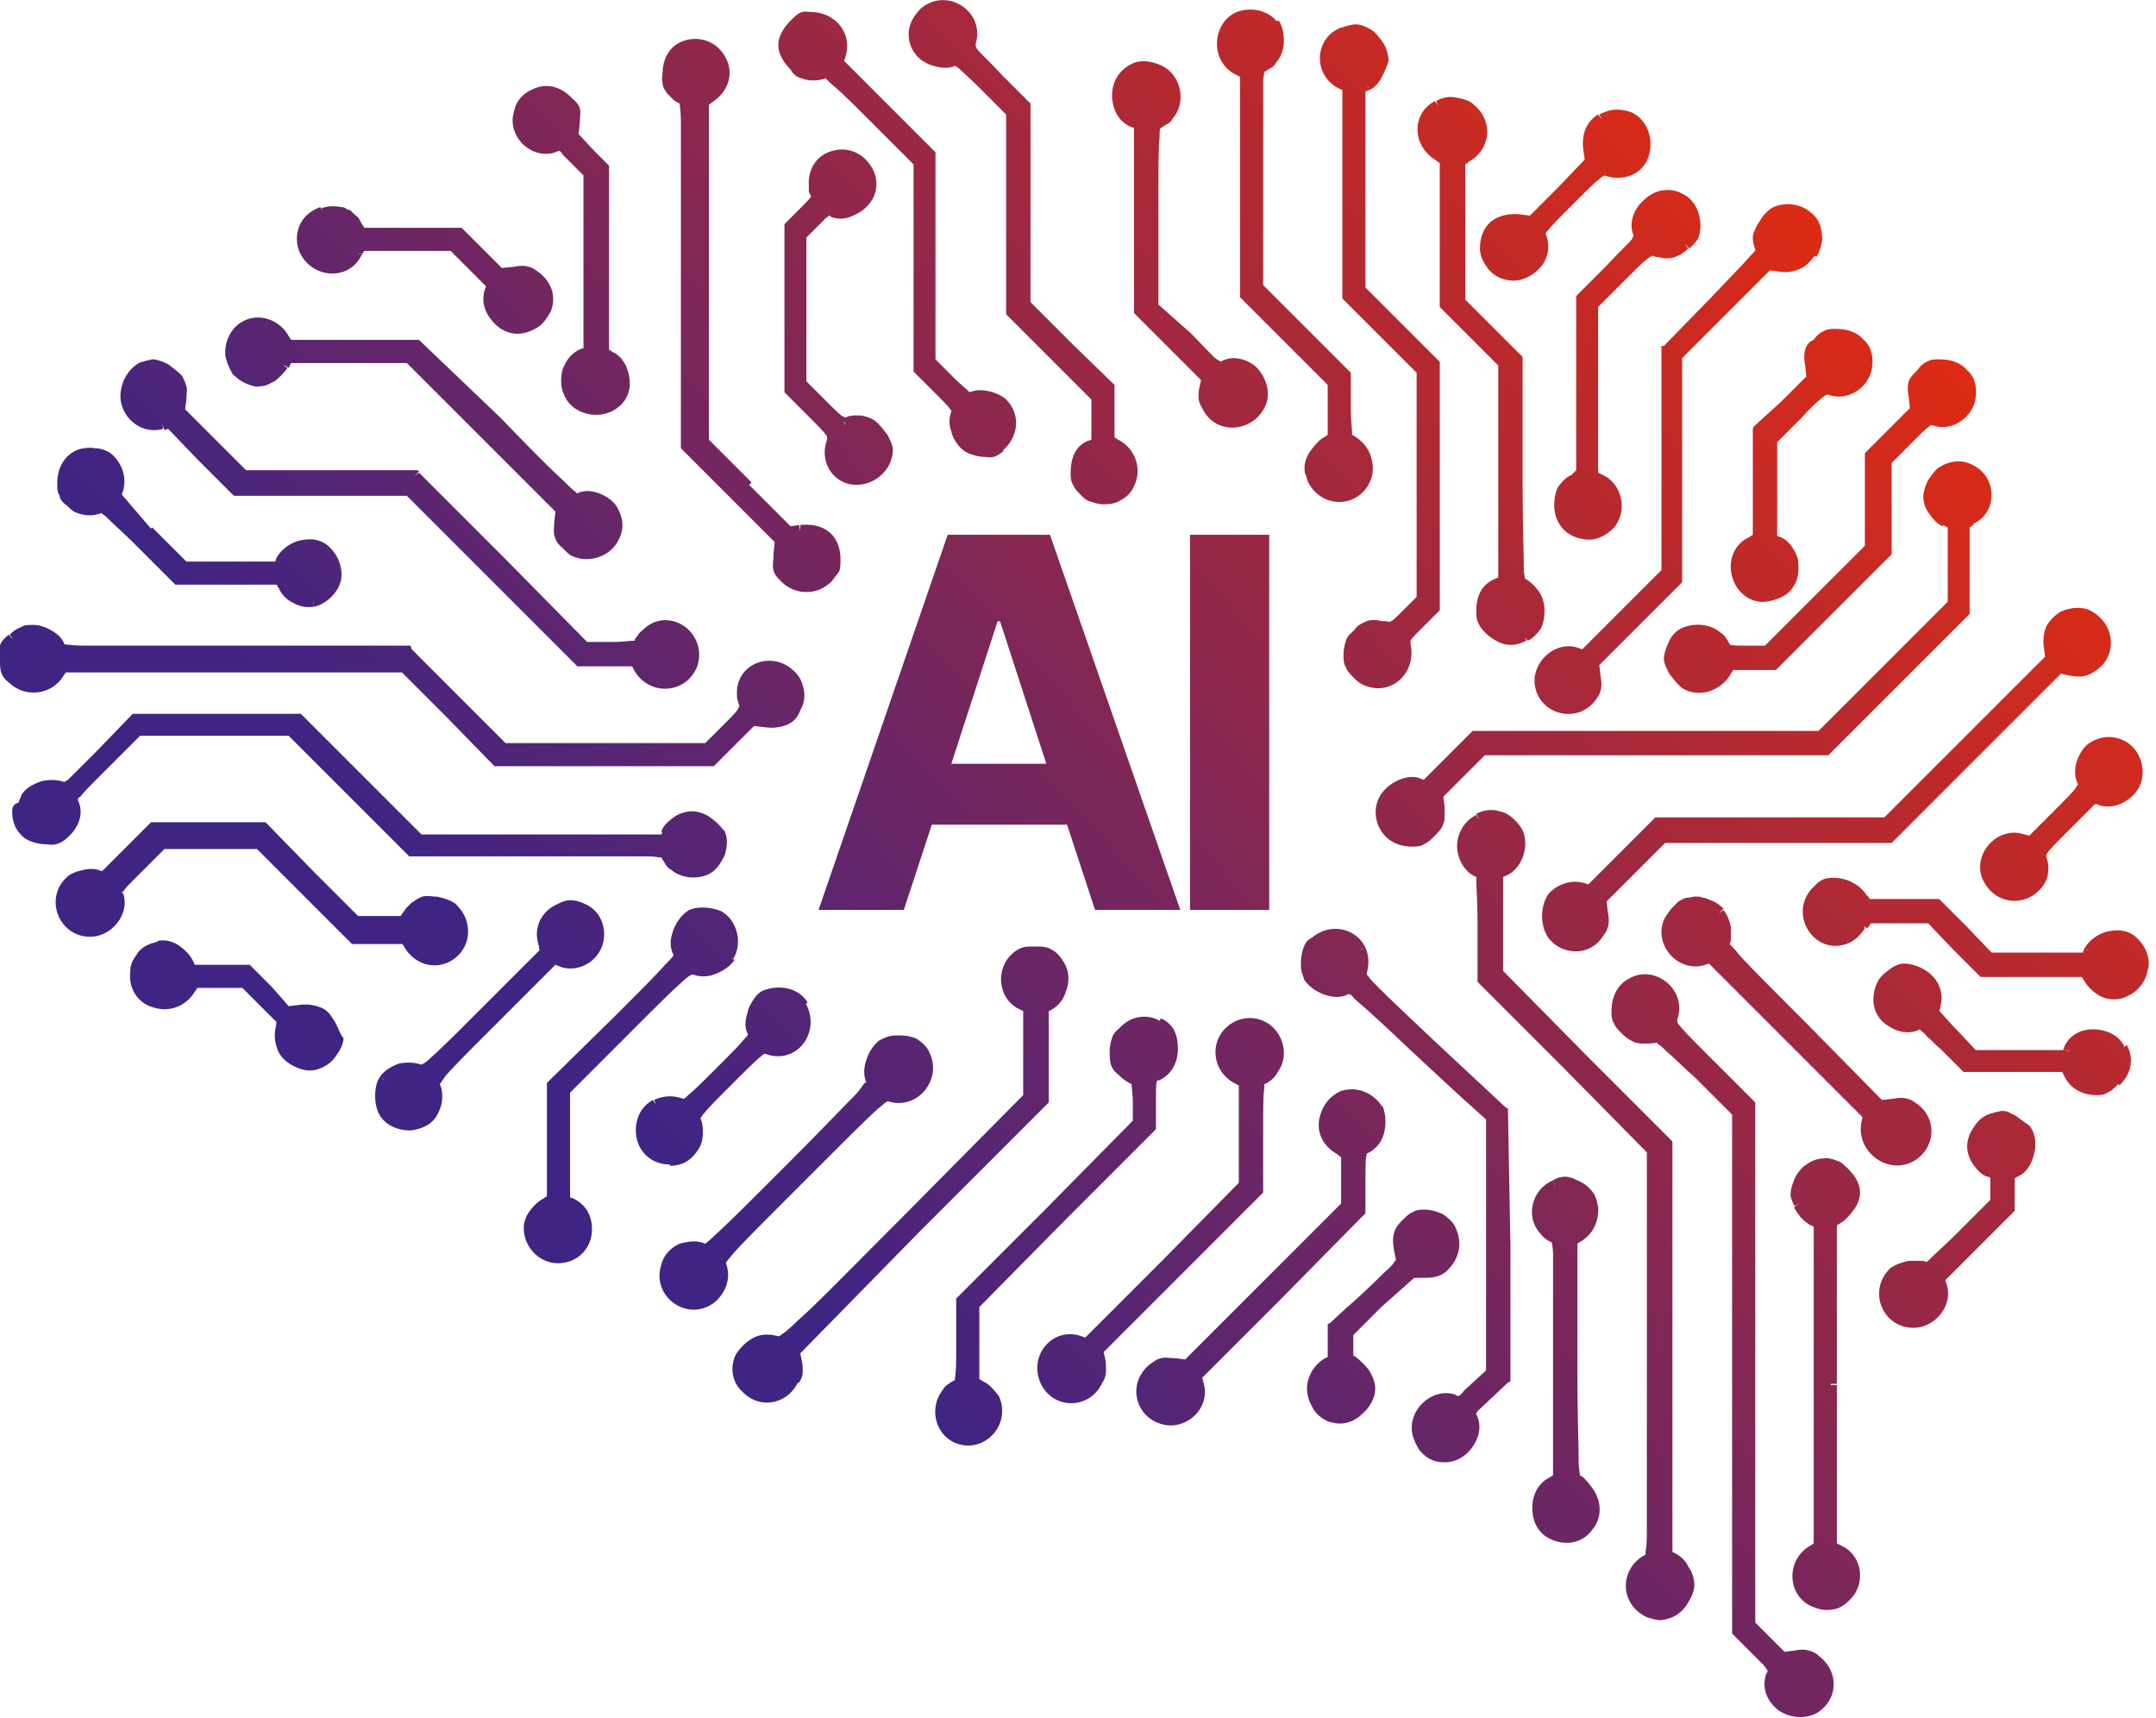 <svg width="177" height="141" fill="none" xmlns="http://www.w3.org/2000/svg"><path fill-rule="evenodd" clip-rule="evenodd" d="M75.6 4.9c.4.3.9.5 1.4.6.5.1 1 .1 1.4-.1 0 0 .1.1.2.1.106.106.25.237.435.407.34.31.819.747 1.465 1.393l2.1 2.1v16.4l.1.1 3.5 3.5 3.4 3.4v3.3l-.3.1c-1 .4-1.4 1.4-1.4 2.6 0 .4 0 .7.2 1 .1.3.4.6.6.8.3.3.5.5.9.6.3.1.7.2 1 .2.6 0 1.1-.1 1.5-.4.4-.2.8-.6 1-1.1.7-1.4.1-3.1-1.3-3.8l-.3-.2v-4.3l-.1-.1-3.4-3.3-3.4-3.4V8.5l-.1-.1L82.1 6c-.55-.6-.975-1.025-1.288-1.338C80.5 4.35 80.3 4.15 80.2 4l-.1-.2v-.2c.8-2.7-2.4-4.7-4.5-2.9-.6.6-1 1.3-1 2.1s.3 1.5 1 2.1Zm58.5 14.4v.1s-.1.1-.1.2c-.15.2-.375.425-.7.75-.325.325-.75.75-1.3 1.35l-2.5 2.5-.1.1v14.3l-.4.4c-.5.2-.8.6-1.1 1-.2.4-.3.9-.3 1.5 0 .8.3 1.5.8 2s1.3.8 2.1.8c.6 0 1.2-.3 1.7-.7.5-.4.8-1 .9-1.6.2-1.2-.4-2.5-1.5-3l-.4-.2V25.2l2.2-2.2c.9-.9 1.5-1.5 1.9-1.8.2-.1.3-.2.3-.2h.1c.05 0 .1.025.15.05.05.025.1.05.15.05.1 0 .225.025.35.05.125.025.25.05.35.05.4 0 .7 0 1-.2.3-.1.6-.3.9-.6l-.3-.4.3.3.1.1c.3-.3.5-.5.7-.8.1-.3.2-.6.2-1 0-1.3-.6-2.3-1.5-2.7-.9-.5-2.1-.4-3 .4-1 .8-1.4 2-1 3Zm2.299 9.1v18.4l-3.3 3.3-3.2 3.2-.3-.1c-1.569-.589-3.331.65-3.587 2.302l-.013-.002c-.3 2.8 3.1 4.2 4.9 2.1.046-.068.091-.132.136-.193.15-.209.287-.398.364-.707.1-.3.1-.7 0-1.2l-.1-.9 3.3-3.3 3.4-3.4.1-.1V29.4l3.6-3.6 3.6-3.6.8.1c.6.1 1.1 0 1.6-.2s.8-.5 1.2-1l.1-.1.1.1c.3-.4.4-.9.5-1.4 0-.5-.1-1.1-.3-1.5-.3-.6-1-1.1-1.6-1.3-.7-.2-1.4-.2-2.1.1-.4.2-.8.6-1.1 1.1a1.937 1.937 0 0 1-.143.228 1.877 1.877 0 0 0-.257.472c-.1.2-.2.5-.2.7 0 .3.1.7.2 1 0 .1-.1.2-.4.5-.319.383-.842.93-1.621 1.742-.441.461-.964 1.007-1.579 1.658l-3.9 4h-.2Zm16.701 8.8.1-.1 2-2 1.6-1.6-.1-.9c-.1-.5-.1-.9 0-1.3.1-.3.4-.6.7-.9.2-.3.5-.6.8-.7.3-.2.6-.2 1-.2 1 0 1.8.3 2.3.9.6.5.8 1.3.7 2.2-.2 1.7-2 2.9-3.6 2.3h-.1l-.1.1c-.2.1-.6.5-1.5 1.4l-1.6 1.6v7.5l-.1.1-4.6 4.6-4.6 4.6-.2.2h-3.5l-.2.3c-.7 1.3-2.4 2-3.8 1.3-.4-.2-.8-.7-1.1-1.1-.153-.153-.248-.364-.328-.544l-.001-.001a3.685 3.685 0 0 0-.071-.155c-.1-.2-.2-.5-.2-.7 0-.4.2-1 .4-1.4.2-.5.6-.9 1-1.1 1-.5 2.4-.4 3.2.3.2.1.4.3.5.5.1.1.2.3.3.5.2.1.6.1 1.4.1h1.5l4.1-4.1 4.1-4.1v-7.6Zm6.2 1.1c.9-.5 1.8-.6 2.7-.1 2 1 2 3.9 0 4.8v.1l-.3.2v7.1l-.1.1-5.7 5.7-5.7 5.7-.1.1h-28.2l-1.7 1.7-1.7 1.7.1.9v.7c0 .2 0 .4-.1.6-.1.4-.4.7-.7 1-.3.3-.6.6-.9.7-.3.2-.6.2-1 .2-1 0-1.8-.4-2.3-1-.5-.6-.8-1.5-.6-2.4.2-.9.8-1.5 1.5-1.9.7-.4 1.6-.6 2.3-.2h.045a.196.196 0 0 0 .044-.008c.029-.01.054-.035.111-.092l1.7-1.7 2.1-2.1.1-.1h28.4l5.3-5.3 5.3-5.3v-6.1l-.367-.183-.033.083c-.5-.2-.8-.6-1.1-1-.3-.4-.5-.9-.5-1.4 0-.5.2-1 .4-1.4.055-.074.111-.151.167-.23h.001c.247-.345.506-.707.832-.87Zm11.2 24.2c.2-.6.6-1.3 1.2-1.6 1.9-1.1 4.2.2 4.2 2.5 0 1-.5 1.8-1.3 2.3-.7.5-1.7.7-2.5.3-.1 0-.2.1-.3.2L170 68c-1.1 1.1-1.7 1.7-1.9 2-.1.1-.1.2-.1.2v.2c.2.5.2 1 .1 1.5-.1.4-.3.8-.7 1.2-1.3 1.3-3.4 1.1-4.4-.5-1.4-2.1.8-4.9 3.2-4.1l.4.1 2-2c1-1 1.5-1.5 1.8-1.9.1-.2.2-.3.2-.3-.3-.6-.3-1.3-.1-1.9Zm-22.3-33.8c-.1.4-.1.8 0 1.3l.1.9-2 2L144 35l-.1.2v8.7l-.3.2c-1.1.5-1.6 1.6-1.5 2.7.1 1 .7 2.1 1.9 2.5.6.2 1.2.1 1.8-.1.6-.2 1.1-.5 1.4-1 .5-.7.5-1.5.4-2.3-.2-.7-.7-1.5-1.4-1.8l-.3-.1v-7.7l2-2c1-1.1 1.5-1.5 1.9-1.8.1-.1.2-.1.2-.1h.1c1.6.6 3.4-.6 3.6-2.3.1-.9-.1-1.7-.7-2.2-.5-.6-1.3-.9-2.3-.9-.4 0-.7 0-1 .2-.3.1-.6.4-.8.7-.3.1-.6.4-.7.8Zm13.1 31.8 6.6-6.6-.1-.7c-.1-.7 0-1.3.2-1.8.3-.5.7-.9 1.2-1.2.5-.2.9-.3 1.4-.3.4 0 .9.1 1.3.4 1.6 1 1.9 3.2.5 4.5-.4.3-.8.6-1.3.7-.5.1-1 0-1.5-.1l-.4-.1-6.8 6.8-7 7-.1.1h-18.6l-2.4 2.4-2.4 2.4.1.9c.1.5.1.9 0 1.2-.078.309-.214.498-.365.707-.044.061-.09.124-.135.193-.5.7-1.3 1.1-2.1 1.1s-1.6-.3-2.2-1c-.4-.5-.6-1.2-.6-1.9s.2-1.4.6-1.9c.8-.8 1.9-1.1 2.9-.8l.3.1L133 70l2.8-2.8.1-.1h18.8l6.6-6.6ZM46.1 79.4c1.8.5 3.5-.9 3.5-2.7 0-1.1-.6-2.1-1.6-2.5-.4-.2-.8-.3-1.2-.3-.4 0-.8.2-1.2.4-1.2.6-1.8 1.9-1.4 3.2l.1.5-4.8 4.8c-2.1 2.1-3.3 3.3-4.1 4-.4.4-.6.5-.8.6-.6-.2-1.2-.2-1.8-.1-.6.2-1.3.6-1.6 1.1-.3.4-.4 1-.4 1.6 0 .5.1 1.1.4 1.6.6.9 1.6 1.2 2.5 1.2.9-.1 1.9-.5 2.3-1.5.2-.4.3-.8.3-1.2 0-.4 0-.7-.2-1.1.05-.05.1-.125.176-.238.075-.112.175-.262.325-.462.6-.7 1.899-2 4.197-4.297L40.8 84l4.8-4.8.5.2Zm-14.9 9 .3.2.1.1-.4-.3Zm54.9 2.1-.1.1L75.6 101l-9.9 10.1.1.5c.1.4.1.7.1 1 0 .3-.1.6-.3.9h-.1c-.9 1.8-3.1 2.2-4.5.8-.9-.8-1.1-2-.6-3.1.4-.6.9-1.1 1.5-1.4.6-.3 1.3-.3 2-.1 0 0 .1 0 .2-.1.3-.2.7-.5 1.4-1.2 1.079-.934 2.673-2.54 5.191-5.076l.001-.001.002-.001c.986-.993 2.113-2.129 3.407-3.422l9.9-10V83l-.4-.2c-.8-.4-1.3-1.2-1.4-2.1-.1-.8.2-1.8.9-2.4.2-.2.5-.4.8-.5.3-.1.6-.1 1-.1.6 0 1.1 0 1.5.3.4.2.7.6 1 1.1.4.7.4 1.6.1 2.3-.2.7-.7 1.3-1.4 1.6v7.5ZM55 95.6v.1c1 0 1.7-.4 2.3-1.3.3-.4.4-.9.4-1.4 0-.4 0-.8-.2-1.2a.606.606 0 0 0 .093-.132c.04-.068.09-.151.206-.268.4-.5 1.1-1.2 2.2-2.3 1.3-1.3 2-2 2.5-2.4.2-.2.3-.2.3-.2 2.562.985 4.639-1.719 3.36-4.094l.14-.106c-.7-1.2-2.3-1.5-3.6-1-.3.1-.6.4-.8.7-.2.3-.4.6-.5 1l-.017.068-.014.053-.02.077c-.08.308-.149.57-.149.902 0 .3.1.6.2.8 0 .1-.1.2-.3.4-.4.5-1.1 1.2-2.2 2.3-1.2 1.2-1.9 1.9-2.4 2.3-.2.2-.3.3-.4.3-.3-.1-.7-.2-1.1-.2-.4 0-.9.1-1.3.3l.1.2v.1l-.2-.3c-.9.5-1.4 1.4-1.4 2.5 0 1.6 1.2 2.8 2.8 2.8Zm4.9 7.667c-.2.241-.3.362-.3.433.4 1.1.1 2.2-.8 3.1-2.2 1.9-5.4-.3-4.5-3 .2-.8.8-1.4 1.5-1.7.7-.2 1.4-.3 2.1 0 .031-.031.081-.071.15-.127a8.93 8.93 0 0 0 .75-.673c1-.9 2.7-2.6 5.8-5.7a371.13 371.13 0 0 0 4.063-4.131c.591-.609 1.063-1.095 1.437-1.47.306-.305.5-.574.65-.782.095-.132.173-.24.25-.317.1 0 .1-.1.1-.1-.2-.5-.2-1.1 0-1.7.2-.7.6-1.3 1.1-1.7.2-.1.4-.2.7-.3.3-.1.6-.1.9-.1.6 0 1.1.1 1.5.3.4.3.8.6 1 1.1 1.1 2.2-1 4.8-3.4 4-.07 0-.191.1-.433.3-.1.083-.22.183-.367.3-.9.8-2.6 2.5-6 5.9-3.4 3.4-5.1 5.1-5.9 6a28.2 28.2 0 0 1-.3.367ZM80.7 113.4l-.3-.2v-5.9l7.1-7.2 7.3-7.3.1-.1v-2.3c0-1 0-1.5.1-1.7h.1c1-.4 1.6-1.4 1.6-2.6 0-.6-.1-1.1-.3-1.5-.2-.4-.6-.8-1.1-1l-.1.2c-.5-.3-1.1-.4-1.7-.3-.6.1-1.1.4-1.5.8a6.92 6.92 0 0 1-.183.175c-.232.216-.438.407-.517.725-.1.3-.2.7-.2 1.1 0 .4 0 .7.1 1.1.1.3.3.6.6.8.2.2.4.4.6.5.1.1.3.2.5.3v.1c0 .064.01.149.024.264.03.243.076.624.076 1.236V92l-7.1 7.2-7.3 7.3-.1.1v3.6c0 1.6 0 2.4-.1 2.9v.2l-.05.025-.05-.125.043.129c-.18.09-.353.18-.443.271-.2.1-.4.3-.5.5-1.1 1.4-.7 3.5.9 4.3 2.4 1.1 4.8-1.4 3.7-3.8-.4-.5-.8-1-1.3-1.2ZM26.3 82.7c.6.2.9.7 1.2 1.2.123.205.212.41.296.602.12.275.227.521.404.698 0 .4-.2.9-.5 1.3-.4.7-1 1.1-1.7 1.3-.7.2-1.4 0-2.1-.4-.5-.3-.9-.7-1.1-1.2-.2-.5-.3-1.1-.2-1.7l.014.003.086-.603-1.4-1.4-1.4-1.4h-3.7l-.2.3c-.8 1.3-2.2 1.7-3.4 1.3-1.2-.3-2.1-1.5-1.9-3 0-.5.2-.9.5-1.3.2-.4.6-.7 1.1-.9.1-.05.2-.075.3-.1.1-.025.2-.05.3-.1.1-.1.3-.1.5-.1.5 0 1 .2 1.4.5.4.3.8.7 1 1.1l.2.4h4.5l.1.1 1.7 1.7 1.4 1.6.8-.1c.7-.1 1.3 0 1.8.2Zm-20.7-14c.9-.8 1.3-2 .8-3v-.1s0-.1.2-.2c.3-.4 1-1.1 2.3-2.4l2.6-2.6h12.2l4.8 4.8 5 5 .1.1h19.6c.38 0 .64.04.83.07.07.01.13.02.183.025.03.003.06.005.087.005.05.1.1.175.15.25.05.075.1.15.15.25.1.2.3.4.5.5.8.7 2.1.8 3 .4.7-.3 1.1-1 1.4-1.6.2-.7.3-1.5-.1-2.1l-.04.026c-.22-.375-.684-.745-1.06-1.026-.4-.3-1-.5-1.5-.5s-1.1.2-1.5.5c-.4.3-.9.7-1 1.2l.083.033-.083.167H34.6l-4.8-4.8-5-5-.1-.1H10.9l-.1.1L8 61.6l-2.3 2.3c-.117.117-.2.166-.269.206-.048.028-.09.052-.131.094-.6-.2-1.2-.2-1.8-.1-.6.2-1.3.5-1.7 1.1-.05.1-.1.225-.15.35a4.9 4.9 0 0 1-.15.35c-.4.1-.5.4-.5.7 0 .7.2 1.4.7 1.9.4.5 1.1.7 1.8.8.137 0 .275.012.408.023.255.022.495.043.692-.023.4-.1.7-.3 1-.6Zm85 42.3.1.4c.1.4.1.7.1 1.1 0 .4-.1.7-.3 1-1.1 2.4-4.4 2.2-5.2-.3-.7-2.2 1.3-4.3 3.5-3.5l.3.1 6.3-6.3 6.3-6.4v-8l-.4-.2c-2.1-1.2-2-4.1.2-5.1 1.9-.8 3.9.6 3.9 2.7 0 .5-.2 1.1-.5 1.5-.2.4-.6.8-1.1 1v.3c-.1.6-.1 1.7-.1 3.9v4.7l-.1.1-6.6 6.6-6.4 6.4ZM46.8 89.7l5-5c2-2 3.3-3.3 4.1-4 .4-.4.7-.6.9-.7h.1c.5.2 1.2.2 1.7 0 .6-.2 1.3-.6 1.7-1.2l-.3-.2.2.1c.8-1.3.3-3.2-1-3.9-.5-.2-1-.3-1.5-.3s-1.1.1-1.4.4c-.5.4-.9 1-1.1 1.7-.2.6-.2 1.2.1 1.8-.1.2-.3.4-.7.8-.7.8-2 2.1-4.2 4.3L45 88.8l-.1.1v9.3l-.3.2c-.4.2-.8.6-1.1 1-.3.4-.5.9-.5 1.4 0 1.6 1.3 2.9 2.8 2.9 1.6 0 2.8-1.2 2.8-2.8 0-1.1-.5-2-1.5-2.5l-.3-.1v-8.6ZM33.1 77.6s0-.1-.1-.1h-4.1l-.1-.1-3.9-3.9-3.8-3.8h-7.6l-1.8 1.8-1.1 1.1c-.19.19-.3.34-.38.45a1.343 1.343 0 0 1-.12.15c-.1 0-.1.1-.1.1h.1c.6 1.7-.9 3.6-2.7 3.6-2.6 0-3.8-3.2-1.9-4.9.3-.3.9-.5 1.4-.6.4-.1 1-.1 1.4.1.043 0 .067 0 .089-.008.03-.01.054-.035.111-.092l1.7-1.7 2.1-2.1.1-.1h9.4l.1.1 3.8 3.9 3.7 3.7h3.5c.05-.1.125-.2.2-.3.075-.1.15-.2.2-.3l.5-.5c.3-.2.6-.4.9-.5.263-.066.482-.045.716-.023.121.011.247.023.384.023.6.1 1.2.3 1.6.6.4.4.7.8.9 1.4.8 2.8-2.4 4.8-4.5 2.9-.2-.2-.4-.4-.5-.6-.05-.05-.075-.1-.1-.15a.523.523 0 0 0-.1-.15ZM5.2 55.5l.2-.3H33l3.7 3.7 3.8 3.9.1.1h18l.1-.1 1.7-1.7 1.5-1.5.9.1c.7.1 1.3 0 1.8-.2s.9-.6 1.1-1.2c.3-.5.4-1.1.3-1.6-.1-.6-.3-1.1-.7-1.5-1.8-1.9-4.9-.8-4.8 1.8 0 .2 0 .4.1.6 0 .05.025.125.05.2.025.075.05.15.05.2 0 0-.1.1-.1.2-.2.3-.6.7-1.2 1.3L57.9 61H41.5l-3.8-3.8-3.9-3.9-.1-.3H6.9c-.612 0-1.039-.046-1.312-.076A3.19 3.19 0 0 0 5.3 52.9c-.2-.5-.5-.8-1-1.1-.5-.3-1-.5-1.6-.5-.4 0-.7 0-1 .2-.3.1-.6.3-.9.6l.3.4-.1-.1-.3-.3a9.576 9.576 0 0 1-.183.175C.285 52.49.079 52.682 0 53v1.1c0 .4 0 .8.1 1.1.1.3.3.6.6.8 1.3 1.3 3.5 1.1 4.5-.5Zm159.699 35.8.6.3c.4.3.8.6 1.1.8.5.6.6 1.5.4 2.3-.2.8-.6 1.6-1.4 1.9-.1.1-.2.1-.2.1v2.7l-.1.1-2.9 2.9-2.7 2.7.1.3c.6 1.7-.9 3.6-2.7 3.6-2.6 0-3.8-3.1-1.9-4.9.3-.2.5-.3.8-.4.3-.1.6-.2.9-.2h.8c.1 0 .3 0 .4.1.1 0 .2-.1.4-.3.207-.207.448-.431.731-.693v-.001h.001v-.001h.001c.4-.372.882-.82 1.467-1.405l2.7-2.7v-1.8s-.1-.1-.2-.1c-.5-.1-.9-.6-1.2-1-.3-.4-.5-1-.5-1.5s.2-1.1.5-1.5c.3-.5.7-.9 1.2-1.1.1-.05.2-.075.3-.1.1-.025.2-.05.3-.1.117 0 .235-.034.332-.063a.707.707 0 0 1 .168-.037c.2 0 .4 0 .6.1Zm-7.599 3.9c1.6-1.1 1.7-3.3.2-4.5a7.04 7.04 0 0 1-.193-.136c-.208-.15-.398-.287-.707-.364-.3-.1-.7-.1-1.2 0l-.9.1-6.3-6.4-.001-.001c-2.899-2.9-4.499-4.5-5.399-5.5-.4-.5-.7-.8-.8-.9.1-.2.1-.4.1-.6v-.8c-.1-.5-.3-1-.6-1.4l-.4.3.1-.1.3-.3c-.3-.3-.7-.6-1.1-.7-.2-.1-.4-.2-.6-.2-.2-.1-.4-.1-.6-.1-.1 0-.225.026-.35.05-.125.026-.25.05-.35.05-.152 0-.364.118-.544.217l-.086.047a1.589 1.589 0 0 1-.07.037l-.6.6c-.066.1-.133.189-.2.278a3.849 3.849 0 0 0-.4.622c-.1.3-.2.6-.2 1 0 1.8 1.8 3.3 3.6 2.7l.3-.1 6.3 6.3 6.3 6.3-.1.5c-.4 2.5 2.4 4.4 4.5 3Zm-6.5 18.4h-.5v.1h.5v13l.4.2c1.7.8 2 3.1.7 4.4-.4.4-.8.7-1.3.8-.5.1-1 .1-1.5-.1-2.4-.7-2.6-3.9-.5-5.1l.3-.2v-26l-.4-.2c-.3-.2-.5-.4-.7-.6-.06-.09-.119-.17-.176-.247-.134-.181-.254-.343-.324-.553l.1-.1.3-.2-.4.2c-.033-.1-.078-.2-.122-.3-.089-.2-.178-.4-.178-.6 0-.4.1-.7.2-1 .2-.6.6-1.2 1.1-1.5.4-.3.9-.5 1.4-.5.4-.1.9.1 1.4.3.4.3.8.7 1.1 1.1.3.4.5.9.5 1.4 0 .5-.2 1-.5 1.4-.3.4-.7.9-1.1 1.1l-.3.2v13Zm25.399-35.5c-.2-.5-.6-1-1-1.3-.7-.5-1.5-.5-2.3-.3-.7.2-1.4.7-1.8 1.4l-.1.3h-7.5l-2-2.1-2.2-2.2-.1-.1h-5.7l-.2-.3-.036.036c-.6-1.027-1.906-1.597-3.147-1.452a3.496 3.496 0 0 0-.064.008l-.053.008c-.153 0-.364.117-.544.216-.056.031-.109.06-.156.084l-.6.6c-1.9 2.2.4 5.6 3.1 4.4.5-.2 1-.7 1.3-1.2l-.1-.2.1.1.2.1.3-.4h4.7l2 2.1 2.2 2.2.1.1h8.3l.2.3c.3.5.7.9 1.2 1.2.5.3 1.1.4 1.7.3.5-.1 1.1-.4 1.5-.8.4-.4.7-.9.8-1.5.2-.6.1-1.1-.1-1.6Zm-5.1-.2.5.2-.3-.1-.2-.1ZM112.1 99.6l-.1.1-6.8 6.9-6.5 6.5.1.4c.6 1.9-1.1 3.7-3 3.5-1.3-.2-2.1-1-2.4-2-.3-1 0-2.2 1-3a8.08 8.08 0 0 0 .192-.135l.001-.001c.209-.15.398-.287.707-.364.256-.064.472-.046.725-.025.142.012.295.025.475.025l.8.1 6.4-6.4 6.4-6.4V95l-.4-.3c-1-.6-1.6-1.6-1.4-2.8.1-.5.3-1 .6-1.4.3-.4.7-.7 1.1-.9 1.274-.49 2.74.076 3.457 1.229l.043-.03c.3.7.3 1.6.1 2.3-.2.7-.7 1.3-1.4 1.6v.1c-.1.3-.1.9-.1 2.1v2.7ZM174.301 86l.1-.1c-.5-1-1.6-1.4-2.6-1.4s-2 .5-2.4 1.6v.1h-7.2l-1.6-1.7a17.966 17.966 0 0 1-.75-.81c-.169-.19-.319-.36-.45-.49a.558.558 0 0 1-.082-.11c-.033-.052-.056-.09-.118-.09 0-.05.025-.1.05-.15.025-.05.05-.1.05-.15 0-.1.025-.225.05-.35.025-.125.05-.25.05-.35 0-1.2-.7-2.1-1.8-2.6-.5-.2-.9-.3-1.3-.3s-.8.2-1.2.5c-.4.3-.8.6-1 1.1-.2.4-.3.9-.3 1.4 0 .9.5 1.7 1.2 2.1.7.5 1.6.7 2.4.4l.2-.1.1.1c.028.028.064.056.105.089.107.083.251.195.395.41.15.1.3.25.475.426a7.4 7.4 0 0 0 .625.575l1.8 1.8.1.1h8.1l.2.4c.5 1 1.5 1.5 2.6 1.5.3 0 .6 0 .9-.2.3-.1.6-.4.9-.7l.1.1c.5-.5.8-1 .9-1.6.1-.6 0-1.2-.3-1.7l-.3.2Zm-4.9.1.5.2h-.1l-.4-.2Zm-45.6 4.9v.3l.2 10.9v11.2l-.2.1-1.5 1.4c-.236.236-.442.426-.61.581-.259.239-.43.398-.49.519v.1c.5 1 .2 2-.4 2.8-.6.8-1.6 1.3-2.7 1.1-.7-.1-1.2-.5-1.6-1-.3-.5-.6-1.1-.6-1.8 0-1.8 1.9-3.3 3.6-2.7.1.1.2.1.2.1.1 0 .2-.1.4-.3.064-.128.209-.255.383-.409.099-.087.208-.182.317-.291l1.2-1.1V91.9l-2-1.8c-1.2-1.1-3.8-3.5-5.8-5.4-1.5-1.4-2.4-2.2-3-2.7-.2-.3-.4-.4-.5-.4-.5.3-1.2.3-1.8.1-.7-.2-1.3-.6-1.7-1.1-.128-.128-.174-.298-.217-.456a1.342 1.342 0 0 0-.083-.244c-.1-.3-.1-.5-.1-.8 0-.5.1-1.1.3-1.5.1-.2.2-.4.4-.5.1-.05.2-.125.3-.2.1-.075.2-.15.3-.2 1.4-.9 3.3-.4 4 1.1l-.3.1-.2.1.5-.2c.3.7.3 1.4.1 2.1 0 .1 0 .1.1.2.2.3.5.6 1 1.1.644.644 1.595 1.544 2.817 2.7l.002.002.002.002.011.01c.481.456 1.005.95 1.568 1.486l5.9 5.5.2.1Zm-10.4 16.3 2.7-2.4h.8c.8 0 1.3-.1 1.8-.5 1.1-1 1.4-2.3.8-3.6-.2-.5-.6-.8-1-1.1-.4-.2-1-.4-1.5-.4-.4 0-.7 0-1 .2-.3.1-.6.4-.9.7-.4.4-.6.7-.7 1.2-.1.5 0 1.1.2 2a.11.11 0 0 1-.019.064l-.003.004-.006.007-.027.029-.008.008c-.037.038-.087.088-.137.188-.126.189-.332.378-.592.617-.152.14-.323.298-.508.483-.8.8-2.1 2-2.8 2.6l-1.3 1.2-.2.1v2.7c-.5.2-.9.6-1.2 1-.3.5-.5 1-.5 1.6 0 .7.3 1.3.6 1.8.4.5.9.9 1.6 1 .8.2 1.7-.1 2.3-.7.6-.5 1.1-1.3 1.1-2.1 0-.5-.2-1-.5-1.5-.3-.4-.7-.8-1.1-1.1-.1-.1-.2-.1-.2-.1v-1.7l2.3-2.3Zm16.449 13.9c.05.025.1.05.15.1.2.2.4.4.6.7 1 1.2.9 2.7.1 3.6-.7 1-2.1 1.4-3.5.7-1-.5-1.4-1.5-1.4-2.5s.4-2 1.4-2.5l.3-.2V103c0-.426-.05-.701-.079-.86-.012-.065-.021-.111-.021-.14-.2-.1-.4-.2-.5-.3-.129-.065-.216-.171-.316-.292-.055-.066-.113-.137-.184-.208-1.2-1.4-.6-3.6 1.1-4.3l.1.3.1.2-.2-.5c.3-.2.6-.3 1-.3.3 0 .6.1 1 .3.5.2.9.5 1.2.9.281.28.387.737.481 1.204L131.2 99c.1 1.2-.4 2.3-1.4 2.9-.2.1-.3.2-.3.2v10.2c0 2.472.041 4.302.07 5.641v.002c.017.772.03 1.381.03 1.857 0 .456.043.785.072 1.014.016.122.028.216.028.286.05.05.1.075.15.1Zm18.651 14.3c-.3-.1-.7-.1-1.2 0l-.8.1-1.2-1.2-1.2-1.2V90.5l-.1-.1-3.3-3.3h-.001v-.001h-.001v-.001h-.001v-.001h-.001c-1.597-1.598-2.397-2.397-2.796-2.897-.2-.2-.2-.3-.2-.4v-.1c.4-1.2 0-2.3-.8-3-.8-.7-2-1-3.1-.4-1 .5-1.5 1.5-1.5 2.7 0 .4 0 .7.2 1 .1.3.4.6.6.8.4.4.7.6 1.2.8.4.1 1 .1 1.7 0 0 0 .1 0 .1.1.2.1.4.3.7.6.337.28.737.656 1.2 1.09.361.34.761.715 1.2 1.11l3 3v42.6l.1.1 1.5 1.5.9.9c.117.117.2.234.268.331.049.069.09.127.132.169v.1s0 .1-.1.2c-.4 1.2.1 2.3 1 3 .9.6 2.1.8 3.2.2 1.7-1.1 1.8-3.3.2-4.6-.2-.2-.5-.4-.9-.5Zm-11.201-8.1.2.1c.4.2.9.6 1.1 1.1.3.4.5 1 .5 1.5 0 .6-.3 1.1-.6 1.6s-.8.9-1.3 1.1c-.3.1-.6.2-.9.2-.238 0-.475-.063-.762-.138l-.111-.03-.127-.032c-1.9-.8-2.4-3-1.1-4.5.2-.2.4-.4.6-.5.05-.05.1-.075.15-.1.05-.025.1-.05.15-.1v-.3c.1-.4.1-1.2.1-2.4V94.6l-6.8-6.9-7-7-.1-.1V76c0-1.368-.043-2.27-.072-2.897a18.302 18.302 0 0 1-.028-.803V72c-.2-.1-.4-.2-.5-.3-.129-.065-.217-.17-.317-.292a2.611 2.611 0 0 0-.183-.208c-.5-.7-.7-1.6-.5-2.4.2-.8.7-1.5 1.5-1.9l.2.4-.1-.3-.1-.2c.6-.3 1.3-.4 1.9-.2.6.1 1.1.5 1.6 1.1.6.7.6 1.7.4 2.4-.2.7-.7 1.5-1.5 1.8l-.2.1v7.7l6.8 6.9 7 7 .1.1v33.7ZM6.3 42.1c-.3-.1-.5-.3-.8-.6-.3-.2-.6-.5-.6-.8-.2-.3-.2-.6-.2-1 0-1.2.5-2.2 1.5-2.7.4-.2 1.1-.3 1.6-.2.5 0 1.1.2 1.5.6.8.8 1.1 1.9.8 2.9l-.1.3 2.4 2.8.1-.1 2.8 2.8h7.3l.1-.3c.4-.7 1.1-1.2 1.8-1.4.8-.2 1.6-.2 2.3.3.4.3.8.8 1 1.3.2.5.3 1.1.2 1.6-.1.5-.4 1-.8 1.4-.4.4-.9.7-1.4.8l-.1-.5v.1l.1.4c-.6.1-1.2 0-1.7-.3-.5-.2-1-.7-1.2-1.2l-.2-.3h-8.3l-.1-.1-3.1-3.1a58.982 58.982 0 0 0-1.532-1.469 33.049 33.049 0 0 1-.769-.731c-.19-.19-.34-.3-.45-.38a1.331 1.331 0 0 1-.15-.12c-.1.1-.2.1-.3.1-.2.1-.4.1-.7.1-.4 0-.7-.1-1-.2ZM109.8 7.2l.4.2v17.1l.1.1 3.1 3.1 2.9 2.9V49l-1.1 1.1c-.5.5-.8.8-1 .9 0 0-.1 0-.1.1-.1-.1-.3-.1-.5-.1-.1 0-.225-.025-.35-.05a1.961 1.961 0 0 0-.35-.05c-.3 0-.6 0-.9.2-.3.1-.6.3-.8.6-.062.062-.124.119-.183.175-.232.216-.438.407-.517.725-.1.3-.2.7-.2 1.1 0 .4 0 .8.2 1.1.1.3.4.6.7.9.3.3.6.5.9.6.3.1.6.2 1 .2 1.9 0 3.1-1.8 2.7-3.6v-.3c.1-.2.4-.5 1-1.1l1.3-1.3.1-.1V29.7l-.1-.1-3.1-3.1-2.9-2.9V7.5l.3-.1c.5-.2.9-.7 1.2-1.4.2-.4.3-.7.4-1 0-.3-.1-.7-.2-1-.2-.5-.6-1-1-1.4-.4-.3-1-.6-1.5-.6-.284 0-.617.1-.93.194a8.354 8.354 0 0 1-.37.106c-2.1.9-2.2 3.8-.2 4.9Zm2.6.2-.2-.5.1.2.1.3Zm5.799 6-.4-.3c-1.9-1.2-1.9-3.8 0-4.8l.3.4-.2-.4c.5-.3 1.1-.4 1.6-.3l.083.016c.482.096 1.039.206 1.417.584 1.6 1.3 1.4 3.6-.3 4.6l-.4.3v11.1l2.2 2.2 2.4 2.4.1.1v9.4c0 2.89.043 4.875.073 6.236v.001c.015.71.027 1.251.027 1.663 0 .345.048.595.077.75.013.069.023.119.023.15.4.2.8.6 1.1 1 .3.4.5 1 .5 1.6 0 .6-.1 1.1-.3 1.5-.3.4-.6.8-1.1 1l-.2-.3.1.3c-.6.3-1.1.4-1.7.3-.5-.1-1-.4-1.5-.8-.3-.3-.6-.6-.7-.9-.2-.3-.2-.7-.2-1.1 0-1.2.5-2.2 1.6-2.6l.2-.1V30l-2.3-2.3-2.4-2.4-.1-.1V13.4Zm-25.4-3 .3.1v15.2l.1.1 2.8 2.8 2.6 2.6-.1.5c-.1.3-.1.6-.1.9 0 .3.1.6.3.9 1.1 2.4 4.501 2 5.301-.5.3-1.1-.2-2.2-.9-2.9-.7-.6-1.9-1-2.9-.4 0 0-.1-.1-.3-.2-.243-.182-.559-.511-1.038-1.01-.31-.323-.69-.718-1.162-1.19L95.1 25v-7.3c0-3.7 0-5.5.1-6.5 0-.4 0-.6.1-.7.1-.05.175-.1.25-.15.075-.05.15-.1.25-.15.2-.1.4-.3.5-.5 1.1-1.3.7-3.5-.9-4.3-.9-.4-1.7-.5-2.4-.2-1.1.5-1.7 1.5-1.7 2.6 0 1 .4 2.1 1.5 2.6Zm9-4.1-.4-.2c-2.1-1.1-1.9-4.2.1-5.1 1.193-.46 2.555-.16 3.312.744l.088-.044h.1c.3.5.4 1.1.4 1.7 0 .6-.2 1.2-.6 1.7-.1.2-.3.4-.5.5-.1.05-.175.1-.25.15-.075.05-.15.1-.25.15 0 .03-.01.08-.023.15-.03.154-.077.404-.077.75v16.6l3.5 3.5 3.6 3.6.1.1v2.8c0 .8.044 1.333.074 1.689.015.178.026.31.026.41v.2c.6.3 1.1.8 1.4 1.4.3.7.4 1.4.2 2.1-.8 2.5-4 2.7-5.2.4-.05-.1-.075-.2-.1-.3-.025-.1-.05-.2-.1-.3-.1-.2-.1-.4-.1-.6 0-.5.2-1 .5-1.4.3-.4.7-.9 1.1-1.1l.3-.2v-4.1l-3.5-3.5-3.6-3.6-.1-.1V6.3ZM70.3 39.8c1.6 0 3-1.3 3-2.9 0-.2-.1-.5-.2-.7a4.027 4.027 0 0 1-.072-.156c-.08-.18-.175-.391-.328-.544-.3-.4-.7-.9-1.1-1.1-.4-.2-.8-.3-1.2-.3-.3 0-.7 0-1 .2 0 0-.1-.1-.2-.1-.3-.2-.7-.6-1.4-1.3l-1.6-1.6V19.5l1-1 .6-.6c.1-.05.15-.1.188-.138.037-.037.062-.062.112-.062 0 0 .1 0 .1.1.5.2 1.1.2 1.6 0s1.1-.5 1.5-1c.9-1 .8-2.4.1-3.3-.6-.9-1.8-1.5-3.1-1.1-1.1.3-1.8 1.2-1.9 2.4v.8c0 .1 0 .2.1.3 0 .1 0 .1.1.2-.1.2-.4.5-.9 1l-1.2 1.2-.1.1v13.8l.1.1 1.8 1.8c.9.9 1.3 1.3 1.5 1.6.058.057.082.082.093.111a.273.273 0 0 1 .007.089v.2c-.7 1.9.6 3.7 2.4 3.7Zm-1.1-5.3.2.3v.1l-.2-.4Zm-55.8.7c-1.6.5-3.3-.7-3.5-2.4-.1-1.2.5-2.4 1.5-3 .1-.05.2-.075.3-.1.1-.025.2-.05.3-.1a1.2 1.2 0 0 0 .33-.063.711.711 0 0 1 .17-.037c.4 0 .9.2 1.3.4.4.3.8.6 1.1.9.2.3.3.6.4.9.063.189.046.378.025.617-.012.14-.025.298-.025.483l-.1.8 2.5 2.5 2.5 2.5h14.1l.1.1-.4.4.4-.3 7 7 6.8 6.9h2c.646 0 1.083-.042 1.393-.071.17-.017.3-.03.406-.03h.1c0-.12.074-.205.154-.297a.973.973 0 0 0 .147-.202c.064-.13.17-.217.291-.316.067-.055.138-.113.209-.184 1.1-1 2.5-.8 3.4-.1.9.7 1.4 2 .9 3.3-1 2.3-4.1 2.3-5.2.1l-.1-.2h-4.5l-.1-.1-7-7-6.9-6.9H19.2l-.1-.1-2.8-2.8-2.5-2.6-.3.1-.2-.5.1.4Zm5.7-4.5c.4.4.8.7 1.4.9.3.1.6.2.9.1.3 0 .6-.1.9-.3.3-.1.5-.3.7-.5.2-.2.4-.4.6-.7l-.3-.2h.1l.3.2.2-.4h9.5l6.1 6.1 6.1 6.1-.1.9c0 .13-.008.253-.014.372-.019.336-.035.632.113.928.08.318.285.51.517.725.06.056.121.113.183.175.3.3.5.5.8.6.3.1.6.2 1 .2 1.2 0 2.2-.6 2.7-1.6.2-.4.3-.8.3-1.2 0-.4-.1-.8-.3-1.2-.3-.7-.9-1.1-1.6-1.4-.6-.2-1.2-.3-1.8 0 0 0-.1 0-.1-.1-.2-.1-.5-.4-1-.9-1-.9-2.6-2.5-5.2-5.2L34.5 28l-.1-.1H23.9l-.2-.3c-.7-1.3-2.3-1.9-3.6-1.3-1.1.5-1.7 1.7-1.6 2.9.1.5.3 1 .6 1.5ZM66.7 6.6c-.4 0-.7-.1-1-.2-.3-.1-.6-.3-.8-.7-.6-.6-1-1.3-1-2s.4-1.4 1-2c.3-.3.6-.6.9-.7.198-.066.438-.045.693-.023.133.011.27.023.407.023 1.8.2 3.1 1.8 2.5 3.7l-.1.3 3.6 3.6 3.8 3.8.1.1v17l1.4 1.4c.456.456.785.742 1.014.942.123.106.217.188.286.258l.1.1c.5-.2 1-.2 1.5-.1s1 .3 1.4.6c1.284 1.184 1.203 3.051-.146 4.253L82.4 37c-.2.2-.5.4-.8.5-.193.065-.387.046-.608.024a3.93 3.93 0 0 0-.392-.024c-.7-.1-1.3-.3-1.7-.7-.4-.4-.7-.9-.8-1.4-.2-.5-.2-1.1 0-1.6v-.1l-.1-.1c-.1-.2-.5-.6-1.3-1.4l-1.6-1.6-.1-.1v-17l-3.7-3.7c-1.2-1.2-2.1-2.1-2.8-2.7-.2-.15-.35-.3-.475-.425S67.8 6.45 67.7 6.4c0 .1-.1.1-.2.1-.3.1-.5.1-.8.1Zm-21.1 5.9c.2-.1.2-.1.3-.1.1 0 .2.1.3.3l.7.7 1 1v14.2h-.1c-.8.3-1.3.9-1.6 1.7-.2.7-.2 1.6.2 2.3.6 1.2 2 1.6 3.1 1.4 1.1-.2 2.2-1.1 2.2-2.5 0-1.1-.5-2.2-1.4-2.6l-.3-.2V13.6l-.1-.1-1.2-1.2-1.2-1.3.1-.9c0-.18.013-.346.025-.5.022-.275.04-.508-.025-.7-.079-.318-.285-.51-.516-.725A6.998 6.998 0 0 1 46.9 8c-.9-.9-2-1.2-3.1-.7-.5.2-.9.5-1.2.9-.3.4-.4.9-.5 1.4-.2 1.9 1.7 3.5 3.5 2.9Zm9.7-4.3-.5-.5a6.428 6.428 0 0 0-.102-.147c-.16-.228-.298-.422-.298-.753-.065-.194-.046-.388-.024-.608.011-.121.024-.25.024-.392.1-1.3.8-2.2 1.9-2.5 1.5-.4 2.8.4 3.3 1.5.6 1.1.3 2.6-1 3.5l-.4.3v27.5l3.5 3.5-.2.2 3.4 3.4.7-.1.1.5v-.5c1-.1 1.8.1 2.4.6.6.5.9 1.3.9 2.2 0 .4 0 .7-.1 1-.1.15-.2.275-.3.4-.1.125-.2.25-.3.4-.6.6-1.3.9-2.1.9s-1.5-.3-2.1-.9c-.3-.3-.5-.5-.6-.9-.065-.195-.046-.475-.024-.784.012-.167.024-.341.024-.516l.1-1-3.7-3.7-3.9-3.9-.1-.1V10.1c0-.691-.048-1.096-.077-1.346A2.229 2.229 0 0 1 55.8 8.5c-.2-.1-.4-.2-.5-.3ZM29.7 20.9l-.3-.1h.1l.2.1Zm-5.1-.2c1 2.2 4.1 2.4 5.1.2l.2-.3H37l1.5 1.5 1.4 1.4-.1.3c-.3.9 0 1.8.5 2.4.5.7 1.3 1.2 2.2 1.2.5 0 1.1-.2 1.6-.5s.8-.8 1.1-1.3c.5-1.2.1-2.4-.9-3.2a5.779 5.779 0 0 1-.193-.136c-.209-.15-.398-.287-.707-.364-.3-.1-.7-.1-1.2 0l-1 .1-1.5-1.5-1.7-1.7-.1-.1h-8c0-.05-.025-.075-.05-.1-.025-.025-.05-.05-.05-.1-.1-.1-.2-.3-.3-.5-.07-.14-.188-.23-.287-.306-.043-.034-.083-.064-.113-.094l-.2-.2-.1-.1s-.1-.1-.3-.1c-.2-.2-.4-.2-.5-.2-.5-.1-1.1-.1-1.6.1l.08.2-.18-.3c-.8.3-1.4.8-1.7 1.5-.3.7-.3 1.5 0 2.2Zm99.2 2.3c-.6-.1-1.2-.4-1.6-.9-.4-.5-.7-1.1-.7-1.7 0-.9.3-1.7.9-2.2.6-.5 1.5-.7 2.4-.6l.8.1 2.3-2.3 2.2-2.3-.1-.7c-.2-1.3.2-2.4 1.2-3l.3.4-.2-.4c.4-.2.9-.4 1.4-.4.5 0 1 .1 1.4.3.9.5 1.4 1.5 1.4 2.5s-.4 2-1.4 2.5c-.4.2-.9.3-1.3.3s-.8-.1-1.1-.2a.594.594 0 0 1-.131.094 1.16 1.16 0 0 0-.269.206c-.4.3-1.1 1-2.1 2-1.1 1.1-1.8 1.8-2.1 2.2-.1.1-.2.2-.2.3.4 1 .2 2-.4 2.7-.6.7-1.6 1.3-2.7 1.1ZM74.2 74.7l2.3-7h11.1l2.3 7h7L86.2 43.9h-8.4L67.2 74.7h7ZM81.9 51h.2l3.8 11.7h-7.8L81.9 51Zm15.8-7.1h6.499v30.8h-6.5V43.9Z" fill="url(#a)"/><defs><linearGradient id="a" x1="-30.581" y1="144.633" x2="136.029" y2="-5.777" gradientUnits="userSpaceOnUse"><stop offset=".438" stop-color="#402483"/><stop offset="1" stop-color="#E52B0E"/></linearGradient></defs></svg>